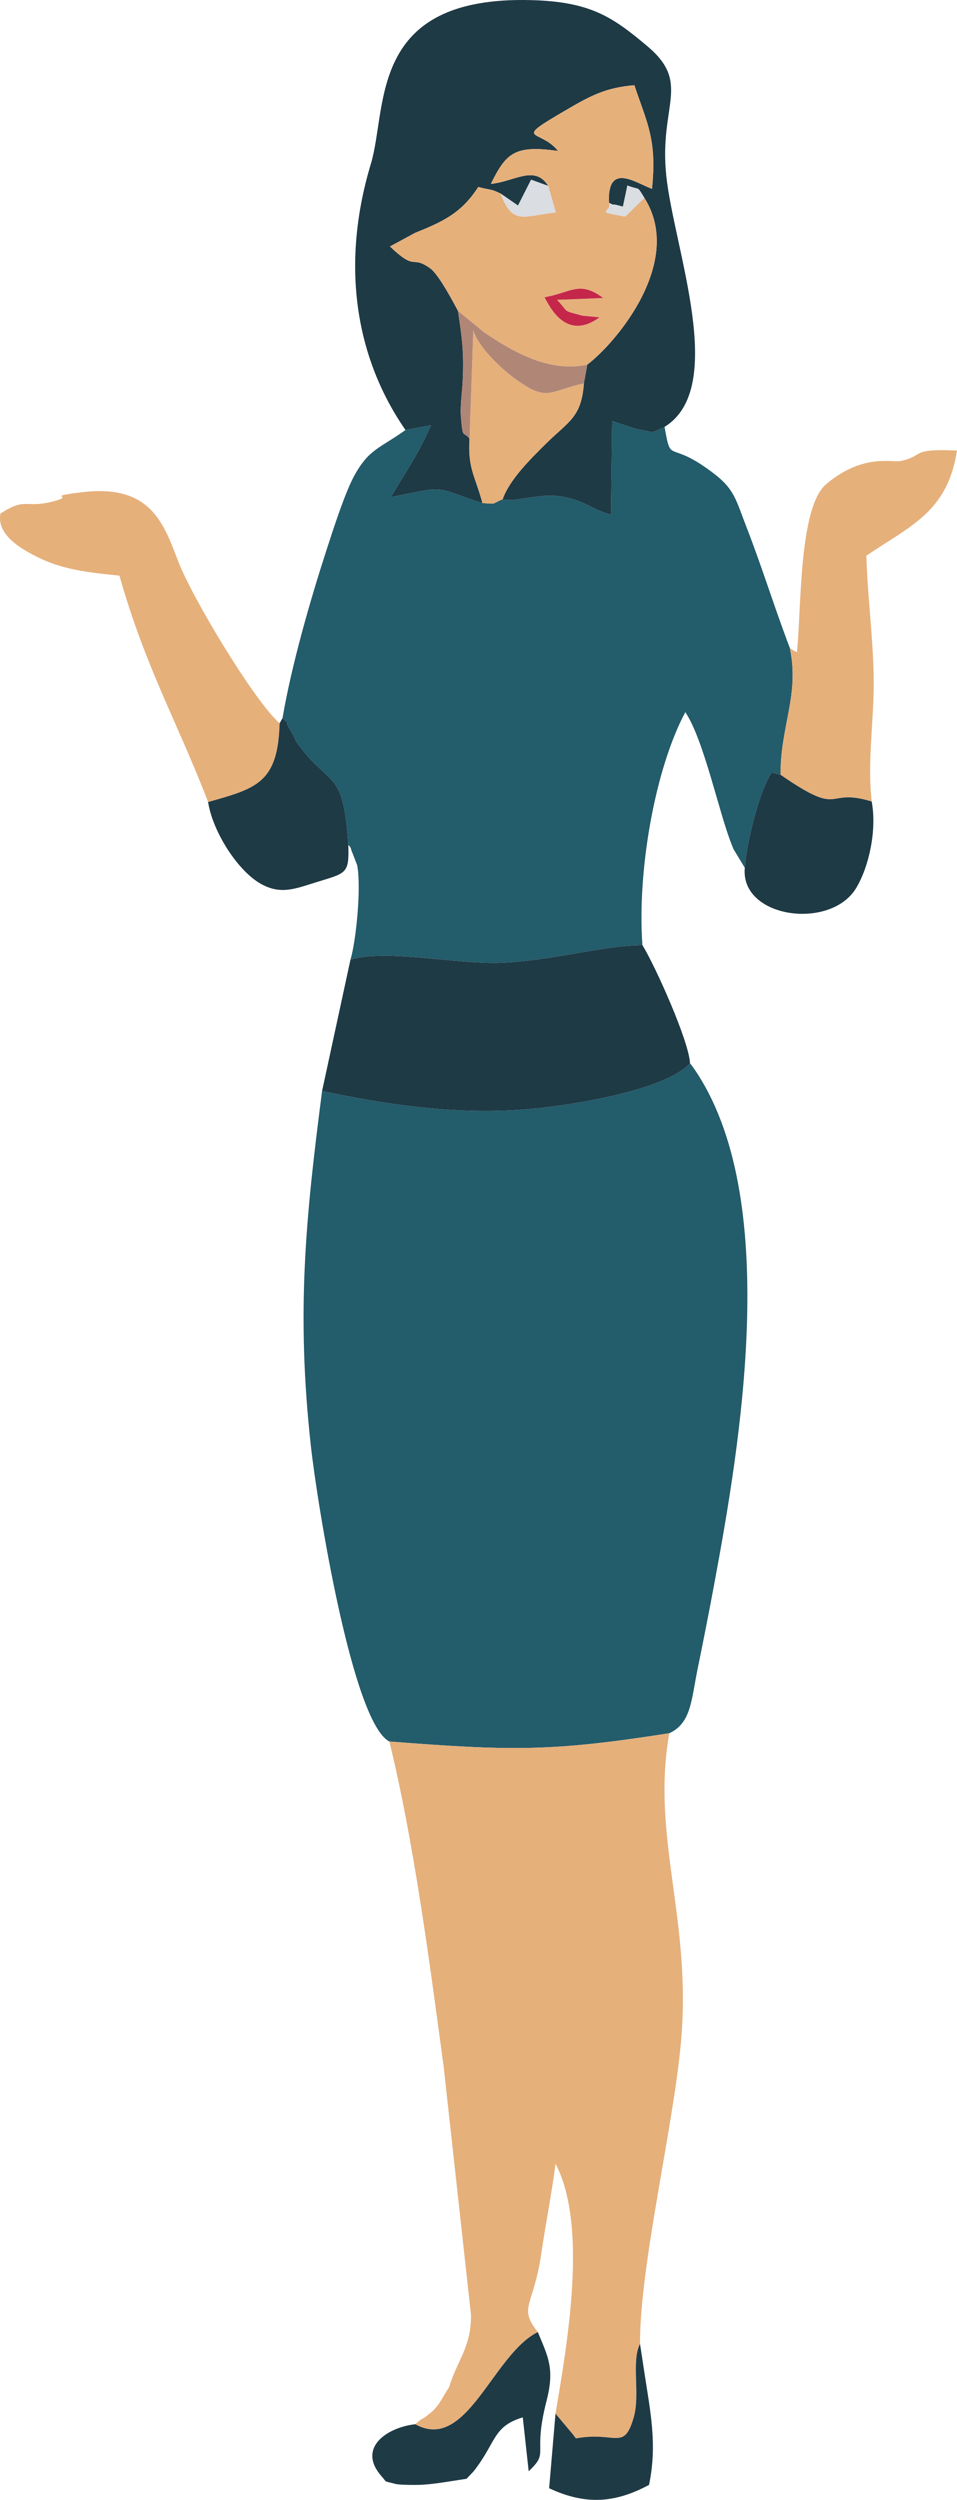 <?xml version="1.0" encoding="UTF-8"?>
<!DOCTYPE svg PUBLIC "-//W3C//DTD SVG 1.1//EN" "http://www.w3.org/Graphics/SVG/1.1/DTD/svg11.dtd">
<!-- Creator: CorelDRAW -->
<svg xmlns="http://www.w3.org/2000/svg" xml:space="preserve" width="100%" height="100%" version="1.1" style="shape-rendering:geometricPrecision; text-rendering:geometricPrecision; image-rendering:optimizeQuality; fill-rule:evenodd; clip-rule:evenodd"
viewBox="0 0 2374.24 6199.3"
 xmlns:xlink="http://www.w3.org/1999/xlink"
 xmlns:xodm="http://www.corel.com/coreldraw/odm/2003">
 <defs>
  <style type="text/css">
   <![CDATA[
    .str0 {stroke:#1E3A45;stroke-width:3;stroke-miterlimit:2.613}
    .fil2 {fill:#1E3A45}
    .fil0 {fill:#235C6B}
    .fil3 {fill:#B08677}
    .fil5 {fill:#C5274A}
    .fil4 {fill:#DADDE2}
    .fil1 {fill:#E6B07B}
   ]]>
  </style>
 </defs>
 <g id="Layer_x0020_1">
  <g id="_105553506625888">
   <path class="fil0" d="M799.07 2705.4c-40.95,316.11 -64.24,548.72 -27.93,879.7 15.32,139.66 102.88,686.73 194.84,733.56 298.78,22.98 400.13,25.87 694.53,-20.54 54.48,-24.82 54.6,-83.18 70.14,-159.04 14.44,-70.5 29.33,-146.19 41.27,-210.57 63.65,-343.25 170.58,-962.26 -52.04,-1281.28 -1.74,-2.48 -5.19,-7.09 -8.08,-10.39 -63.22,69.2 -310.98,108.07 -426.11,115.57 -171.89,11.2 -341.73,-16.09 -486.63,-47.02z"/>
   <path class="fil0" d="M700.89 1780.87c33.03,31.96 -3.87,-8.83 20.55,32.11 19.89,33.36 2.83,12.45 24.87,41.44 74.25,97.65 105.38,52.89 117.83,240.89 2.92,3.43 6.15,4.81 7.01,11.57l14.93 38.64c10.73,56.27 -2.97,189.69 -16.6,234.3 84.32,-26.97 261.83,11.07 368.27,7.85 126.43,-3.82 255.12,-42.76 356.08,-43.95 -13.37,-185.2 31.35,-437.09 106.35,-577.61 45.73,67.28 83.68,250.26 114.92,327.94 1.62,4.03 3.06,8.13 4.85,12.06l27.8 45.9c4.89,-65.33 37.17,-193.82 66.98,-236.06l21.66 5.24c0.07,-124.15 47.54,-197.15 23.15,-314.19 -38.75,-101.79 -68.43,-199.34 -107.76,-300.41 -25.26,-64.93 -29.15,-92.12 -77.98,-130.11 -117.26,-91.21 -107.6,-19.73 -125.07,-117.86 -39.31,17.89 -21.14,13.52 -64.55,6.34 -5.79,-0.96 -58.91,-18.57 -65.54,-21.12l-2.87 232.09c-45.58,-10.39 -68.53,-39.34 -135.85,-46.24 -45.43,-4.65 -108.92,16.72 -132.83,8.19 -30.73,13.5 -13.08,11.79 -50.2,9.68 -122.8,-39.46 -83.11,-44.33 -227.4,-14.63 33.7,-56.96 71.19,-111.17 99.51,-178.45l-63.04 11.84c-63,45.34 -90.61,46.62 -127.17,113.63 -23.13,42.39 -52.1,132.59 -69.38,185.91 -39.57,122.1 -86.43,284.63 -108.52,415z"/>
   <path class="fil1" d="M965.98 4318.66c60.85,248.7 99.8,547.59 134.92,808.21l67.54 613.22c1.16,80.15 -34.03,112.32 -54.11,179.57 -13.5,20.33 -21.74,37.99 -31.71,49.32 -11.65,13.23 -7.2,8.28 -24.89,22.91 -13.05,10.79 -3.51,-1.66 -27.44,19.8 127.82,71.1 191.94,-172.92 304.09,-228.55 -49.41,-61.98 -10.86,-62.48 8.38,-193.67 11.07,-75.44 25.93,-149.58 35.54,-223.7 80.29,154.08 29.8,441.3 -0.16,619.76l43.35 51.62c1.69,2.14 4.71,6.63 7.33,9.74 98.79,-18.33 118.99,33.07 143.53,-52.52 16.42,-57.29 -6.67,-137.36 15.45,-181.97 -0.09,-197.39 82.06,-532.7 101.63,-747.85 27.66,-303.99 -74.69,-508.92 -28.91,-766.43 -294.39,46.41 -395.74,43.51 -694.53,20.54z"/>
   <path class="fil2" d="M1131.24 201.3c26.12,-40.27 11.78,-7.56 15.08,-38.2 0.15,-1.42 -0.52,-6.19 -0.44,-7.54 5.06,-80.89 271.66,-80.72 330.81,-72.65l53.35 83.89c-109.97,47.04 -170.46,45.16 -232.04,136.91 -28.52,-32.91 -126.79,-117.84 -166.76,-102.4zm-125.29 865.04l63.04 -11.84c-28.32,67.28 -65.81,121.49 -99.51,178.45 144.29,-29.7 104.6,-24.83 227.4,14.63 -17.75,-66.98 -36.7,-84.68 -32.04,-159.69 -16.11,-20.76 -16.79,4.92 -21.56,-57.87 -1.74,-22.91 3.05,-56.03 4.41,-81.85 3.72,-70.83 -0.93,-107.98 -11.55,-177.24 -8.06,-14.87 -46.71,-89.57 -68.64,-105.31 -48.38,-34.74 -33.05,9.49 -100.02,-54.39l61.76 -33.5c67.63,-27.52 114.76,-47.83 157.26,-114.09 33.97,9.18 28.95,3.35 55.57,16.45l43.07 29.67 32.51 -64.1 42.42 15.41c-33.33,-53.52 -84.08,-10.39 -142.29,-5.06 38.15,-77.66 59.71,-96.48 166.6,-81.69 -45.08,-56.61 -118.43,-20.78 23.38,-103.41 57.48,-33.5 95.22,-53.7 166.08,-59.6 31.68,94.86 56.38,134.62 43.71,257.1 -43.31,-16.41 -110.66,-66.22 -106.86,34.42 22.33,11.07 -5.77,-1.98 34.72,9.65l11.09 -52.41c33.88,12.89 22.41,-0.93 42.17,30.63 99.76,157.61 -69.11,358.43 -141.67,413.62l-8.38 46.35c-6.08,84.45 -38.13,94.37 -92.07,147.57 -41.76,41.19 -92.04,90.83 -109.47,139.65 23.91,8.53 87.4,-12.84 132.83,-8.19 67.32,6.9 90.27,35.85 135.85,46.24l2.87 -232.09c6.62,2.55 59.75,20.16 65.54,21.12 43.41,7.19 25.24,11.56 64.55,-6.34 157.54,-97.24 23.31,-442.59 4.32,-622.43 -18.56,-175.7 63.33,-228.9 -47.11,-321.76 -86.5,-72.74 -141.19,-110.3 -288.36,-114.15 -406.14,-10.62 -355.26,265.83 -397.49,406.04 -76.04,252.46 -37.31,482.38 85.88,660z"/>
   <path class="fil2" d="M869.47 2379.82l-70.4 325.58c144.9,30.93 314.74,58.22 486.63,47.02 115.13,-7.5 362.89,-46.37 426.11,-115.57 -1.77,-53.11 -85.34,-239.9 -118,-293.12 -100.96,1.19 -229.65,40.13 -356.08,43.95 -106.44,3.22 -283.95,-34.82 -368.27,-7.85z"/>
   <path class="fil1" d="M1351.07 736.98c64.68,-10.5 85.75,-42.67 145.34,2.04l-114.49 4.49c32.11,34.07 10.26,24.69 62.33,39.22l43.12 4.22c-71.43,52.04 -113.3,-3.4 -136.3,-49.97zm9.01 -275.93l18.76 65.69c-81.01,9.27 -107.13,32.46 -136.77,-46.67 -26.61,-13.1 -21.6,-7.27 -55.57,-16.45 -42.5,66.26 -89.63,86.57 -157.26,114.09l-61.76 33.5c66.96,63.88 51.64,19.66 100.02,54.39 21.93,15.74 60.58,90.44 68.64,105.31l64.72 53.19c75.54,50.92 162.7,100.06 256.15,80.21 72.56,-55.2 241.43,-256.01 141.67,-413.62l-47.59 46.33c-83.09,-14.38 -30.77,-9.35 -40.38,-34.21 -3.8,-100.64 63.55,-50.83 106.86,-34.42 12.67,-122.48 -12.03,-162.24 -43.71,-257.1 -70.86,5.9 -108.6,26.1 -166.08,59.6 -141.81,82.63 -68.46,46.8 -23.38,103.41 -106.89,-14.8 -128.46,4.03 -166.6,81.69 58.2,-5.33 108.95,-48.47 142.29,5.06z"/>
   <path class="fil1" d="M1959.52 1607.01c24.39,117.04 -23.08,190.04 -23.15,314.19 157.46,109.22 107.43,30.42 226.27,66.4 -11.41,-99.77 6.32,-204.57 4.91,-305.96 -1.41,-101.62 -15.3,-202.89 -18.17,-303.55 108.31,-73.93 201.08,-107.42 224.86,-260.74 -119.24,-5.7 -79.4,13.23 -139.89,25.93 -21.15,4.44 -93.07,-19.54 -184.53,57.19 -69.14,58 -61.42,316.29 -72.83,417.26 9.98,-1.35 6.72,6.44 -17.46,-10.72z"/>
   <path class="fil1" d="M516.28 1988.88c120.94,-33.94 173.19,-47.8 177.46,-195.33 -60.8,-52.46 -216.02,-308.72 -251.65,-401.71 -36.38,-94.93 -68.76,-192.54 -240.59,-171 -90.58,11.35 -19.72,7.91 -60.28,19.95 -79.68,23.66 -73.48,-10.83 -140.15,32.9 -9.9,53.02 51.46,88.33 97.94,110.71 56.93,27.41 118.61,35.53 197.28,43.07 64.76,228.31 143.08,361.46 220,561.41z"/>
   <path class="fil2" d="M693.74 1793.55c-4.28,147.54 -56.52,161.39 -177.46,195.33 11.09,72.84 73.08,171.03 131.59,203.32 48.5,26.77 83.34,12.21 134.82,-3.81 76.25,-23.72 83.94,-20.2 81.45,-93.08 -12.45,-188 -43.58,-143.23 -117.83,-240.89 -22.04,-28.99 -4.98,-8.08 -24.87,-41.44 -24.41,-40.94 12.48,-0.15 -20.55,-32.11l-7.15 12.68z"/>
   <path class="fil2" d="M1847.74 2152.02c-11.66,125.17 213.37,155.77 276.67,49.67 32.06,-53.73 51.19,-143.62 38.24,-214.09 -118.84,-35.98 -68.8,42.82 -226.27,-66.4l-21.66 -5.24c-29.8,42.23 -62.09,170.73 -66.98,236.06z"/>
   <path class="fil2" d="M1030.28 6011.69c-70.92,7.94 -145.5,59.33 -83.48,129.34 14.98,16.91 2.49,10.09 33.91,18.66 10.44,2.85 52.22,2.9 64.44,2.26 35.47,-1.89 77.06,-9.75 112.3,-14.93l17.76 -18.72c56.57,-72.15 46.89,-111.05 121.76,-133.6l14.63 133.62c53.24,-50.1 8.74,-36.2 44.35,-174.55 20.94,-81.36 3.15,-109.8 -21.59,-170.62 -112.14,55.63 -176.26,299.65 -304.09,228.55z"/>
   <path class="fil1" d="M1164.85 1087.89c-4.67,75.01 14.29,92.71 32.04,159.69 37.13,2.11 19.48,3.81 50.2,-9.68 17.43,-48.81 67.71,-98.46 109.47,-139.65 53.94,-53.2 86,-63.13 92.07,-147.57 -89.96,20.01 -89.7,47.08 -171.43,-11.95 -33.41,-24.13 -91.45,-78.83 -103.01,-119.95l-9.34 269.12z"/>
   <path class="fil2 str0" d="M1131.24 201.3c39.97,-15.44 138.24,69.49 166.76,102.4 61.57,-91.75 122.06,-89.87 232.04,-136.91l-53.35 -83.89c-59.15,-8.07 -325.75,-8.24 -330.81,72.65 -0.08,1.35 0.59,6.12 0.44,7.54 -3.3,30.65 11.04,-2.07 -15.08,38.2z"/>
   <path class="fil2" d="M1378.13 5985.54l-15.78 184.88c93.41,43.87 166.98,35.07 247.86,-8.29 20.87,-100.83 3.33,-180.48 -11.62,-279.28l-10.8 -70.45c-22.12,44.61 0.97,124.68 -15.45,181.97 -24.54,85.6 -44.74,34.19 -143.53,52.52 -2.62,-3.11 -5.65,-7.6 -7.33,-9.74l-43.35 -51.62z"/>
   <path class="fil3" d="M1164.85 1087.89l9.34 -269.12c11.56,41.11 69.6,95.81 103.01,119.95 81.73,59.04 81.47,31.96 171.43,11.95l8.38 -46.35c-93.44,19.84 -180.6,-29.29 -256.15,-80.21l-64.72 -53.19c10.63,69.27 15.27,106.41 11.55,177.24 -1.36,25.83 -6.15,58.95 -4.41,81.85 4.77,62.79 5.45,37.11 21.56,57.87z"/>
   <path class="fil4" d="M1242.07 480.08c29.64,79.12 55.76,55.93 136.77,46.67l-18.76 -65.69 -42.42 -15.41 -32.51 64.1 -43.07 -29.67z"/>
   <path class="fil5" d="M1496.41 739.03c-59.59,-44.72 -80.66,-12.54 -145.34,-2.04 23,46.57 64.88,102.02 136.3,49.97l-43.12 -4.22c-52.07,-14.53 -30.22,-5.15 -62.33,-39.22l114.49 -4.49z"/>
   <path class="fil4" d="M1510.7 502.82c9.61,24.86 -42.72,19.83 40.38,34.21l47.59 -46.33c-19.76,-31.56 -8.29,-17.74 -42.17,-30.63l-11.09 52.41c-40.48,-11.63 -12.39,1.41 -34.72,-9.65z"/>
  </g>
 </g>
</svg>
